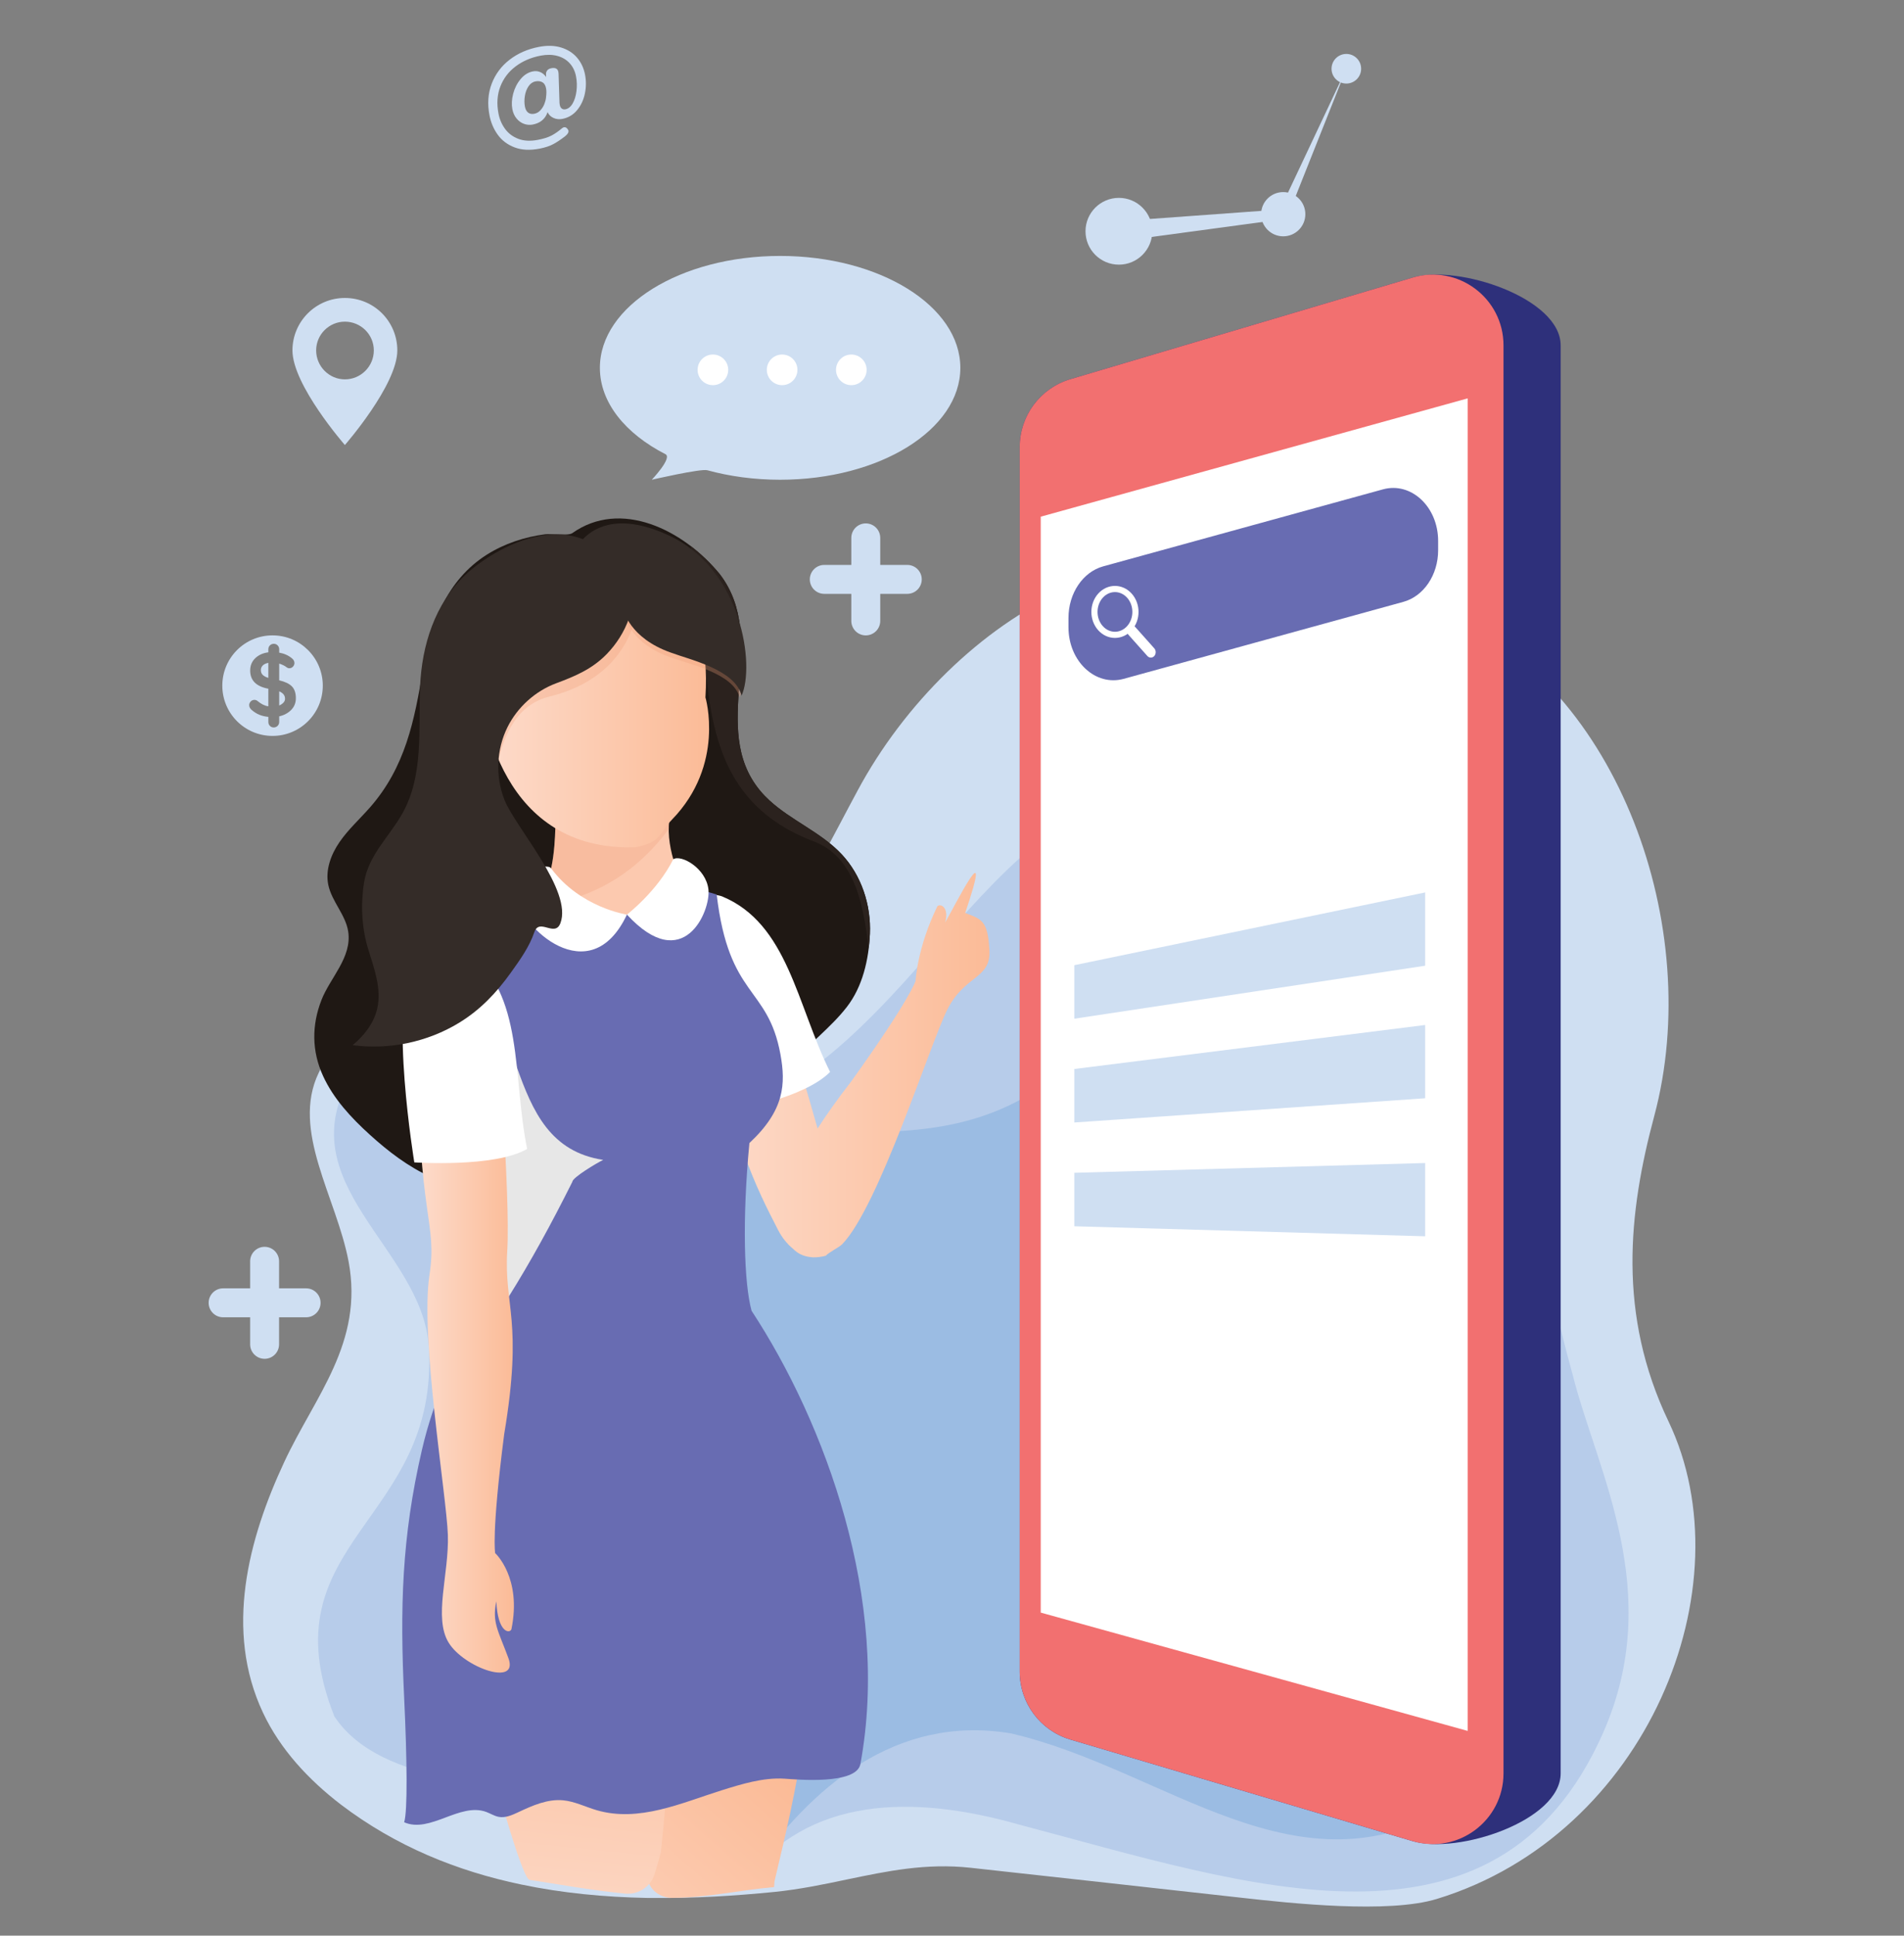 <?xml version="1.0" encoding="utf-8"?>
<!-- Generator: Adobe Illustrator 16.0.0, SVG Export Plug-In . SVG Version: 6.00 Build 0)  -->
<!DOCTYPE svg PUBLIC "-//W3C//DTD SVG 1.1//EN" "http://www.w3.org/Graphics/SVG/1.1/DTD/svg11.dtd">
<svg version="1.1" id="Layer_1" xmlns="http://www.w3.org/2000/svg" xmlns:xlink="http://www.w3.org/1999/xlink" x="0px" y="0px"
	 width="150.23px" height="152.667px" viewBox="0 0 150.23 152.667" enable-background="new 0 0 150.23 152.667"
	 xml:space="preserve">
<rect x="0" y="0" width="150.23" height="152.667" fill="#808080" stroke="none"/>
<g id="XMLID_3_">
	<g id="XMLID_663_">
		<g id="XMLID_434_">
			<g id="XMLID_430_">
				<g id="XMLID_431_">
					<path id="XMLID_454_" fill="#CFDFF2" d="M75.773,29.012c0,4.875-6.367,8.826-14.221,8.826c-2.044,0-3.987-0.268-5.743-0.749
						c-0.521-0.143-4.382,0.749-4.382,0.749s1.643-1.727,1.08-2.015c-3.16-1.619-5.175-4.069-5.175-6.811
						c0-4.875,6.367-8.826,14.221-8.826S75.773,24.138,75.773,29.012z"/>
					<circle id="XMLID_451_" fill="#FFFFFF" cx="56.25" cy="29.17" r="1.208"/>
					<circle id="XMLID_437_" fill="#FFFFFF" cx="61.711" cy="29.17" r="1.208"/>
					<circle id="XMLID_433_" fill="#FFFFFF" cx="67.171" cy="29.17" r="1.208"/>
				</g>
				<g id="XMLID_415_">
					<path id="XMLID_487_" fill="#CFDFF2" d="M113.387,149.766c-3.83,1.18-11.536,0.35-15.479-0.094
						c-7.103-0.783-14.205-1.585-21.317-2.358c-3.528-0.387-6.603,0.265-9.782,0.925c-1.83,0.387-3.697,0.773-5.707,0.98h-0.009
						c-3.132,0.312-6.339,0.51-9.556,0.472h-0.509c-3.33-0.065-6.65-0.377-9.895-1.057c-5.056-1.056-9.904-3.009-14.243-6.311
						c-2.519-1.934-4.773-4.329-6.141-7.244c-3.056-6.499-1.16-13.687,1.679-19.771c2.424-5.197,6.282-9.404,5.075-15.818
						c-0.962-5.075-4.556-10.311-2.358-14.876c1.462-3.027,4.849-4.046,7.886-4.452c6.669-0.887,13.517-0.283,20.016-2.179
						c8.339-2.443,10.631-8.244,14.63-15.648c3.65-6.802,9.772-12.866,16.337-15.772c9.594-4.254,20.771-2.207,30.393,1.962
						c13.196,5.707,20.11,24.562,16.12,39.485c-2.047,7.631-2.915,15.648,1.123,24.1
						C137.875,125.138,129.96,144.692,113.387,149.766z"/>
					<path id="XMLID_609_" fill="#B7CCEA" d="M80.458,143.921c17.922,4.717,37.6,11.722,46.009-7.203
						c4.966-11.175-0.497-20.759-2.384-28.305c-4.717-16.979-5.659-37.73-22.639-44.333c-19.809-8.49-25.468,13.205-39.617,21.694
						c-9.433,4.717-25.512-12.407-34.002-1.088c-5.336,8.635,5.509,13.745,6.002,21.509c0.881,13.891-12.914,15.346-7.445,29.18
						c3.773,5.66,13.75,5.109,20.354,6.996c3.134,1.567,4.67,3.824,6.603,6.053c2.729-0.026,0.091,0.343,2.751,0.078l2.279-0.157
						c0.152-0.016,0.299-0.039,0.449-0.057C63.743,141.73,71.937,141.487,80.458,143.921z"/>
					<path id="XMLID_610_" fill="#9BBCE3" d="M79.75,136.711c12.263,2.83,22.639,13.206,34.901,5.66
						c3.773-3.773,9.433-8.489,7.546-14.149c-1.887-2.83-7.546-1.887-7.546-2.83c-1.887-11.319-0.943-23.581-7.546-33.957
						c-4.717-7.546-16.036-14.149-22.639-7.546c-11.319,10.375-24.525,0.942-33.958,9.433c-6.603,6.603-1.887,16.979-8.49,26.411
						c-1.886,1.887-1.886,6.603,0,9.433c6.991,5.243,15.592,9.68,14.573,19.303l1.777-0.123c0.152-0.016,0.299-0.039,0.449-0.057
						c0.151-0.2,0.314-0.377,0.471-0.566C64.001,140.986,70.657,135.196,79.75,136.711z"/>
					<g id="XMLID_352_">
						<g id="XMLID_354_">
							<linearGradient id="XMLID_4_" gradientUnits="userSpaceOnUse" x1="55.388" y1="84.009" x2="78.073" y2="84.009">
								<stop  offset="0" style="stop-color:#FDDCCC"/>
								<stop  offset="1" style="stop-color:#FBBB97"/>
							</linearGradient>
							<path id="XMLID_456_" fill="url(#XMLID_4_)" d="M76.156,72.005c2.308-6.814-0.757-0.686-1.585,0.763
								c0.328-1.12-0.293-1.534-0.604-1.301c-1.602,3.261-1.726,5.9-1.726,5.9s-0.415,1.419-5.074,7.921
								c-1.12,1.442-1.977,2.658-2.658,3.72c-1.486-5.293-3.474-11.502-3.474-11.502s-2.89-1.394-5.646,1.706
								c2.576,11.072,4.203,14.307,6.01,17.81c0.294,0.57,0.705,1.09,1.18,1.477c0.37,0.377,0.854,0.613,1.459,0.657
								c0.044,0.005,0.088,0.008,0.133,0.011c0.3,0.006,0.627-0.031,0.987-0.125c0.169-0.221,1.08-0.69,1.281-0.896
								c2.894-2.965,6.924-15.747,8.299-18.507c1.375-2.76,3.465-2.403,3.329-4.713C77.932,72.616,77.484,72.512,76.156,72.005z"/>
							<g id="XMLID_412_">
								<g id="XMLID_413_">
									<linearGradient id="XMLID_5_" gradientUnits="userSpaceOnUse" x1="37.567" y1="157.87" x2="56.966" y2="135.885">
										<stop  offset="0" style="stop-color:#FDDCCC"/>
										<stop  offset="1" style="stop-color:#FBBB97"/>
									</linearGradient>
									<path id="XMLID_480_" fill="url(#XMLID_5_)" d="M61.109,148.384c-0.011,0.142-0.021,0.293-0.032,0.453
										c-2.85,0.252-5.091,0.812-8.012,0.851c-1.139,0.015-2.061-0.857-1.958-1.865c0-0.006,0.001-0.012,0.002-0.019
										c0.059-0.745,0.155-1.481,0.271-2.219c0.018-0.111,0.022-0.224,0.014-0.336c-0.548-7.353-1.125-14.927-1.347-17.811
										c-0.063-0.782-0.096-1.217-0.096-1.217l9.64,0.967c0.953,0.096,4.26-4.177,4.35-3.329
										C64.961,133.503,61.994,144.494,61.109,148.384z"/>
									<path id="XMLID_10_" opacity="0.2" fill="#EF9D79" d="M53.033,116.299l-2.409-0.179c0,0,0.669,13.955,1.293,20.089
										c-0.459,2.026-0.487,4.061-0.263,6.37C55.51,130.503,52.935,124.974,53.033,116.299z"/>
									<linearGradient id="XMLID_6_" gradientUnits="userSpaceOnUse" x1="41.3" y1="155.76" x2="44.319" y2="126.182">
										<stop  offset="0" style="stop-color:#FDDCCC"/>
										<stop  offset="1" style="stop-color:#FBBB97"/>
									</linearGradient>
									<path id="XMLID_479_" fill="url(#XMLID_6_)" d="M52.141,146.107c-0.142,0.528-0.302,1.104-0.491,1.697
										c-0.002,0.007-0.004,0.014-0.006,0.021c-0.312,0.996-1.29,1.629-2.33,1.525c-2.771-0.276-5.205-0.73-7.531-1.083
										c-1.049-0.159-7.075-24.519-7.075-24.519l15.998,3.69l1.906,0.67C52.612,128.109,53.442,134.259,52.141,146.107z"/>
									<path id="XMLID_439_" fill="#1F1814" d="M60.704,63.123c-0.261-0.24-0.508-0.496-0.736-0.772
										c-4.096-4.958,0.796-11.865-3.17-17.059c-2.896-3.544-7.843-5.942-11.647-3.239c-0.312,0.221-1.729,0.033-2.135,0.086
										c-1.624,0.211-3.221,0.733-4.608,1.611c-3.175,2.01-4.455,5.492-5.038,9.043c-0.663,4.036-1.392,7.729-4.196,10.91
										c-0.794,0.9-1.694,1.715-2.377,2.702s-1.139,2.211-0.894,3.387c0.275,1.316,1.375,2.362,1.573,3.693
										c0.302,2.02-1.424,3.63-2.109,5.38c-0.778,1.99-0.776,4.04,0.125,6.002c0.828,1.803,2.212,3.29,3.681,4.623
										c1.462,1.327,3.051,2.546,4.853,3.353c1.802,0.807,3.84,1.181,5.774,0.784c1.417-0.291,2.716-0.977,3.994-1.653
										c0.478-0.253,1.037-0.76,0.759-1.224c1.591,0.416,3.089,1.125,4.651,1.644c1.562,0.518,3.25,0.842,4.849,0.456
										c2.053-0.495,3.666-2.086,4.896-3.802c1.231-1.716,2.197-3.624,3.58-5.22c1.339-1.546,3.015-2.774,4.276-4.391
										c1.259-1.614,1.743-3.755,1.833-5.776c0.102-2.282-0.668-4.624-2.232-6.289C64.78,65.642,62.433,64.716,60.704,63.123z"/>
									<path id="XMLID_436_" fill="#2B221E" d="M64.184,66.352c3.164,1.187,3.936,4.764,4.35,8.474
										c0.049-0.39,0.085-0.779,0.103-1.165c0.102-2.282-0.668-4.624-2.232-6.289c-1.625-1.729-3.972-2.655-5.701-4.249
										c-0.261-0.24-0.508-0.496-0.736-0.772c-4.096-4.958,0.796-11.865-3.17-17.059c-0.68-0.832-1.474-1.599-2.338-2.253
										C56.655,51.332,53.522,62.291,64.184,66.352z"/>
									<path id="XMLID_435_" fill="#FFFFFF" d="M56.965,70.696c0,0-2.778-1.035-3.824,2.438
										c-1.046,3.473,4.797,14.432,4.797,14.432s5.503-0.932,7.556-3.021C62.856,79.229,62.168,72.842,56.965,70.696z"/>
									<path id="XMLID_432_" fill="#FCC9AF" d="M43.823,64.798c0,0,0.035,3.525-0.77,4.932c0,0,1.857,2.997,6.658,2.554
										c2.81-0.408,4.229-2.433,4.229-2.433s-1.462-2.714-1.128-5.2C52.15,65.01,47.135,66.181,43.823,64.798z"/>
									<path id="XMLID_429_" opacity="0.3" fill="#EF9D79" d="M52.765,65.39c0.001-0.247,0.013-0.494,0.046-0.739
										c-0.661,0.359-5.676,1.53-8.988,0.147c0,0,0.035,3.525-0.77,4.932c0,0,0.428,0.68,1.389,1.345
										C47.937,70.232,50.725,68.155,52.765,65.39z"/>
									<path id="XMLID_428_" fill="#686CB2" d="M59.301,103.382c-0.594-2.161-0.747-7.19-0.171-13.231
										c2.778-2.585,2.874-4.672,2.447-7.001c-0.995-5.428-4.062-4.392-5.029-12.599c-2.488-0.765-0.89-0.019-7.082,1.584
										c-6.671,1.081-8.264-1.67-8.264-1.67s-6.655-0.134-8.215,7.843c-0.326,1.664,1.143,3.997,1.761,5.444
										c1.299,3.043,2.513,6.115,3.164,9.371c0.357,1.789,0.727,3.605,0.719,5.438c-0.009,1.955-0.758,3.324-1.419,5.089
										c-1.532,4.09-2.933,6.437-3.923,10.716c-1.599,6.904-1.736,12.46-1.4,19.539c0.232,4.887,0.276,8.955,0,9.818
										c2.048,0.898,4.39-1.59,6.485-0.812c0.329,0.123,0.632,0.322,0.977,0.386c0.534,0.099,1.065-0.143,1.557-0.374
										c1.109-0.523,2.292-1.044,3.514-0.933c0.921,0.085,1.769,0.521,2.657,0.781c3.337,0.977,6.703-0.576,9.841-1.562
										c1.573-0.493,3.321-1.035,4.992-0.923c0.908,0.061,5.668,0.505,5.976-1.157C70.274,126.192,65.101,112.216,59.301,103.382z
										"/>
									<path id="XMLID_443_" fill="#E7E7E7" d="M47.594,91.482c-8.278-1.265-5.711-12.521-12.723-17.678
										c-0.817,1.1-1.503,2.558-1.884,4.504c-0.326,1.664,1.143,3.997,1.761,5.444c1.299,3.043,2.513,6.115,3.164,9.371
										c0.357,1.789,0.727,3.605,0.719,5.438c-0.009,1.955-0.758,3.324-1.419,5.088c-0.981,2.62-1.907,4.529-2.708,6.685
										c4.35-5.699,7.219-10.25,10.659-17.13C45.162,92.878,47.077,91.73,47.594,91.482z"/>
									<path id="XMLID_427_" fill="#FFFFFF" d="M49.466,72.135c0,0-3.662-0.534-5.982-3.646c-0.31-0.462-2.709,0.166-2.624,2.32
										S46.528,78.361,49.466,72.135z"/>
									<path id="XMLID_426_" fill="#FFFFFF" d="M49.466,72.135c0,0,2.396-1.837,3.656-4.367c0.626-0.39,2.581,0.699,2.775,2.382
										C56.092,71.833,53.939,76.985,49.466,72.135z"/>
									<linearGradient id="XMLID_7_" gradientUnits="userSpaceOnUse" x1="37.789" y1="56.385" x2="55.95" y2="56.385">
										<stop  offset="0" style="stop-color:#FDDCCC"/>
										<stop  offset="1" style="stop-color:#FBBB97"/>
									</linearGradient>
									<path id="XMLID_423_" fill="url(#XMLID_7_)" d="M55.661,55.004c0,0,1.582,5.3-2.646,9.646
										c-0.99,1.018-0.799,1.787-2.878,2.178C39.62,67.159,37.912,56.541,37.79,53.004C37.666,49.468,56.725,37.997,55.661,55.004
										z"/>
									<path id="XMLID_420_" opacity="0.3" fill="#EF9D79" d="M50.188,48.32c0,0-0.468,5.041-6.779,6.603
										c-2.866,0.688-4.001,3.443-4.521,7.422c-1.632-2.291-5.546-9.124-1.187-14.771C40.245,45.17,47.671,41.995,50.188,48.32z"
										/>
									<path id="XMLID_417_" opacity="0.3" fill="#EF9D79" d="M49.374,48.736c0,0,0.406,2.065,3.649,3.149
										c1.371,0.496,4.844,1.231,5.333,3.119c1.015-2.144,0.025-9.112-5.534-11.607c-5.56-2.495-7.115,1.022-7.115,1.022
										L49.374,48.736z"/>
									<path id="XMLID_414_" fill="#342C28" d="M49.193,48.07c0,0,0.415,2.248,3.783,3.417c1.424,0.535,5.034,1.323,5.535,3.378
										c1.063-2.338,0.06-9.926-5.712-12.623c-5.773-2.697-7.403,1.14-7.403,1.14L49.193,48.07z"/>
								</g>
							</g>
							<linearGradient id="XMLID_8_" gradientUnits="userSpaceOnUse" x1="32.982" y1="106.195" x2="40.549" y2="106.195">
								<stop  offset="0" style="stop-color:#FDDCCC"/>
								<stop  offset="1" style="stop-color:#FBBB97"/>
							</linearGradient>
							<path id="XMLID_411_" fill="url(#XMLID_8_)" d="M39.174,80.472c0,0,1.115,13.844,0.848,18.197s1.268,5.457-0.241,14.449
								c-1.018,7.934-0.71,9.38-0.71,9.38s2.125,1.928,1.279,6.013c-0.164,0.354-1.083,0.231-1.187-2.214
								c-0.361,1.669,0.169,2.348,0.955,4.491c0.83,2.265-3.501,0.745-4.716-1.225s0.034-5.413-0.064-8.495
								c-0.099-3.082-2.21-15.647-1.448-20.541c0.638-4.094-0.918-4.576-0.908-17.378C36.372,80.758,39.174,80.472,39.174,80.472z"
								/>
							<path id="XMLID_410_" fill="#FFFFFF" d="M36.91,75.039c0,0-2.418-1.714-4.322,1.374C30.683,79.5,32.69,91.678,32.69,91.678
								s6.38,0.429,8.902-1.063C40.409,84.8,41.387,78.452,36.91,75.039z"/>
							<path id="XMLID_355_" fill="#342C28" d="M49.933,47.547c0.099,0.309-0.22,0.993-0.319,1.268
								c-0.369,1.024-0.963,1.965-1.719,2.749c-1.153,1.196-2.498,1.763-4.013,2.327c-1.643,0.61-3.048,1.879-3.832,3.445
								c-0.888,1.775-0.977,3.933-0.237,5.775c0.868,2.162,5.391,7.136,4.402,9.707c-0.435,1.132-1.661-0.445-2.053,0.7
								c-0.401,1.171-1.136,2.194-1.851,3.191c-1.14,1.593-2.415,2.941-4.097,3.965c-2.488,1.515-5.501,2.146-8.389,1.76
								c0.916-0.758,1.687-1.752,1.946-2.911c0.349-1.562-0.258-3.156-0.727-4.688c-0.508-1.658-0.594-3.538-0.314-5.256
								c0.344-2.12,1.976-3.589,2.993-5.373c1.739-3.051,1.278-6.719,1.424-10.081c0.139-3.213,1.157-6.501,3.576-8.787
								C39.267,42.937,47.063,38.579,49.933,47.547z"/>
						</g>
					</g>
					<g id="XMLID_379_">
						<path id="XMLID_407_" fill="#2E307B" d="M111.463,145.214l-27.013-8.016c-2.368-0.703-3.992-2.879-3.992-5.35V35.256
							c0-2.47,1.624-4.646,3.992-5.349l27.013-8.016c3.576-1.062,11.677,1.618,11.677,5.349v112.626
							C123.14,143.596,115.04,146.276,111.463,145.214z"/>
						<path id="XMLID_353_" fill="#F27070" d="M111.463,145.214l-27.013-8.016c-2.368-0.703-3.992-2.879-3.992-5.35V35.256
							c0-2.47,1.624-4.646,3.992-5.349l27.013-8.016c3.576-1.062,7.167,1.618,7.167,5.349v112.626
							C118.63,143.596,115.04,146.276,111.463,145.214z"/>
						<polygon id="XMLID_409_" fill="#FFFFFF" points="115.806,136.519 82.117,127.187 82.117,40.751 115.806,31.419 						"/>
						<g id="XMLID_360_">
							<path id="XMLID_356_" fill="#686CB2" d="M110.732,47.468l-22.071,6.073c-2.227,0.612-4.356-1.377-4.356-4.067v-0.739
								c0-1.94,1.136-3.625,2.741-4.067l22.071-6.072c2.226-0.612,4.355,1.376,4.355,4.067v0.739
								C113.472,45.341,112.337,47.026,110.732,47.468z"/>
							<g id="XMLID_359_">
								<path id="XMLID_357_" fill="none" stroke="#FFFFFF" stroke-width="0.486" stroke-miterlimit="10" d="M89.117,46.986
									c0.631,0.707,0.63,1.852-0.003,2.557c-0.632,0.705-1.655,0.704-2.286-0.003s-0.63-1.852,0.002-2.557
									C87.462,46.278,88.486,46.279,89.117,46.986z"/>
								<path id="XMLID_358_" fill="#FFFFFF" d="M91.075,51.741L91.075,51.741c0.149-0.167,0.149-0.44,0-0.607l-1.498-1.68
									c-0.149-0.167-0.394-0.168-0.543-0.001l0,0c-0.149,0.167-0.15,0.44-0.001,0.608l1.498,1.679
									C90.68,51.907,90.924,51.908,91.075,51.741z"/>
							</g>
						</g>
						<polygon id="XMLID_362_" fill="#CFDFF2" points="112.449,76.167 84.765,80.346 84.765,76.126 112.449,70.387 						"/>
						<polygon id="XMLID_382_" fill="#CFDFF2" points="112.449,86.621 84.765,88.532 84.765,84.312 112.449,80.842 						"/>
						<polygon id="XMLID_406_" fill="#CFDFF2" points="112.449,97.507 84.765,96.717 84.765,92.499 112.449,91.729 						"/>
					</g>
				</g>
			</g>
			<g id="XMLID_460_">
				<circle id="XMLID_455_" fill="#CFDFF2" cx="88.283" cy="18.24" r="2.634"/>
				<circle id="XMLID_458_" fill="#CFDFF2" cx="101.25" cy="16.894" r="1.745"/>
				<circle id="XMLID_459_" fill="#CFDFF2" cx="106.229" cy="5.422" r="1.168"/>
				<g id="XMLID_457_">
					<polygon fill="#CFDFF2" points="88.201,17.454 101.21,16.509 100.896,16.74 106.229,5.422 101.605,17.048 101.526,17.247 
						101.291,17.279 88.365,19.026 					"/>
				</g>
			</g>
			<g id="XMLID_603_">
				<path id="XMLID_604_" fill="#CFDFF2" d="M44.146,8.121c0,0.037,0.007,0.084,0.019,0.144c0.027,0.142,0.082,0.242,0.163,0.3
					c0.082,0.058,0.176,0.077,0.283,0.056c0.231-0.044,0.423-0.199,0.575-0.465s0.252-0.592,0.3-0.979
					c0.049-0.387,0.037-0.771-0.036-1.149c-0.079-0.415-0.247-0.762-0.503-1.042c-0.256-0.279-0.583-0.472-0.977-0.577
					c-0.395-0.105-0.833-0.112-1.312-0.02c-0.758,0.145-1.417,0.428-1.975,0.849c-0.559,0.42-0.96,0.951-1.207,1.59
					c-0.246,0.64-0.294,1.348-0.146,2.125c0.086,0.45,0.259,0.854,0.518,1.209c0.259,0.356,0.607,0.617,1.044,0.786
					c0.438,0.168,0.953,0.195,1.545,0.082c0.45-0.086,0.81-0.2,1.078-0.34c0.268-0.141,0.542-0.33,0.822-0.568
					c0.059-0.048,0.111-0.077,0.159-0.085c0.119-0.023,0.222,0.034,0.309,0.171c0.025,0.032,0.041,0.066,0.047,0.102
					c0.025,0.13-0.064,0.276-0.266,0.438c-0.326,0.253-0.634,0.458-0.923,0.615c-0.29,0.157-0.654,0.277-1.092,0.361
					c-0.759,0.146-1.416,0.112-1.973-0.101c-0.557-0.213-0.998-0.544-1.324-0.995c-0.326-0.451-0.544-0.963-0.654-1.538
					c-0.172-0.9-0.114-1.73,0.177-2.49c0.29-0.759,0.762-1.39,1.415-1.893c0.653-0.503,1.424-0.84,2.313-1.01
					c0.651-0.125,1.235-0.108,1.751,0.051c0.516,0.159,0.935,0.426,1.255,0.8c0.321,0.375,0.531,0.823,0.631,1.344
					c0.095,0.498,0.09,0.998-0.017,1.5c-0.106,0.503-0.312,0.937-0.617,1.302c-0.304,0.366-0.694,0.594-1.167,0.685
					C44.116,9.426,43.885,9.4,43.667,9.3c-0.218-0.099-0.372-0.251-0.46-0.456c-0.185,0.54-0.577,0.867-1.176,0.981
					c-0.225,0.043-0.451,0.025-0.678-0.054c-0.228-0.079-0.425-0.22-0.592-0.421c-0.167-0.201-0.279-0.447-0.335-0.737
					c-0.071-0.373-0.05-0.78,0.065-1.219c0.115-0.44,0.312-0.827,0.589-1.159c0.277-0.333,0.603-0.535,0.976-0.606
					c0.201-0.039,0.394-0.019,0.578,0.06c0.184,0.079,0.336,0.208,0.457,0.387l-0.011-0.247c0-0.098,0.033-0.19,0.099-0.277
					s0.174-0.144,0.322-0.172c0.32-0.062,0.504,0.036,0.553,0.29c0.011,0.06,0.017,0.107,0.018,0.144L44.146,8.121z M43.086,6.97
					c-0.046-0.243-0.145-0.405-0.296-0.487c-0.151-0.082-0.33-0.103-0.537-0.063c-0.226,0.043-0.411,0.174-0.556,0.392
					s-0.241,0.475-0.286,0.769c-0.045,0.294-0.043,0.569,0.006,0.824c0.043,0.225,0.129,0.385,0.258,0.48
					c0.129,0.095,0.288,0.125,0.478,0.088c0.189-0.036,0.352-0.127,0.486-0.273c0.135-0.146,0.239-0.31,0.311-0.493
					c0.072-0.183,0.116-0.35,0.13-0.5C43.12,7.405,43.123,7.159,43.086,6.97z"/>
			</g>
			<path id="XMLID_483_" fill="#CFDFF2" d="M27.212,23.501c-2.284,0-4.137,1.853-4.137,4.136c0,2.733,4.137,7.462,4.137,7.462
				s4.137-4.729,4.137-7.462C31.349,25.354,29.512,23.501,27.212,23.501z M27.212,29.921c-1.241,0-2.267-1.026-2.267-2.284
				c0-1.257,1.026-2.267,2.267-2.267c1.257,0,2.283,1.009,2.283,2.267C29.496,28.896,28.47,29.921,27.212,29.921z"/>
			<g id="XMLID_461_">
				<path id="XMLID_470_" fill="#CFDFF2" d="M21.505,50.113c-2.196,0-3.964,1.776-3.964,3.964c0,2.191,1.769,3.965,3.964,3.965
					c2.188,0,3.964-1.773,3.964-3.965C25.469,51.889,23.692,50.113,21.505,50.113z M22.976,55.992
					c-0.248,0.252-0.562,0.419-0.947,0.507v0.44c0,0.126-0.042,0.227-0.126,0.311c-0.083,0.083-0.184,0.125-0.31,0.125
					c-0.117,0-0.218-0.042-0.297-0.125c-0.084-0.084-0.122-0.185-0.122-0.311v-0.398c-0.256-0.024-0.49-0.079-0.704-0.163
					c-0.209-0.084-0.415-0.214-0.616-0.386c-0.126-0.113-0.193-0.238-0.193-0.377c0-0.109,0.042-0.205,0.121-0.289
					c0.08-0.084,0.18-0.126,0.293-0.126c0.088,0,0.172,0.029,0.243,0.088c0.147,0.117,0.285,0.214,0.419,0.281
					c0.134,0.066,0.277,0.117,0.436,0.139V54.32c-0.956-0.176-1.433-0.653-1.433-1.434c0-0.394,0.134-0.716,0.398-0.972
					c0.268-0.256,0.612-0.411,1.035-0.465V51.21c0-0.122,0.042-0.227,0.122-0.306c0.083-0.084,0.188-0.126,0.31-0.126
					s0.222,0.042,0.302,0.126c0.08,0.079,0.122,0.184,0.122,0.306v0.264c0.402,0.071,0.733,0.223,0.998,0.444
					c0.138,0.109,0.205,0.234,0.205,0.377c0,0.109-0.042,0.206-0.122,0.289c-0.08,0.084-0.176,0.122-0.285,0.122
					c-0.071,0-0.134-0.021-0.192-0.063c-0.143-0.117-0.344-0.222-0.604-0.306v1.32c0.461,0.109,0.796,0.269,1.001,0.478
					c0.209,0.214,0.314,0.524,0.314,0.931C23.345,55.43,23.223,55.741,22.976,55.992z M22.029,54.525v1.119
					c0.138-0.059,0.247-0.134,0.335-0.227c0.084-0.092,0.126-0.192,0.126-0.302c0-0.134-0.038-0.247-0.113-0.343
					C22.301,54.671,22.184,54.592,22.029,54.525z M20.583,52.849c0,0.159,0.05,0.285,0.146,0.381
					c0.101,0.101,0.248,0.176,0.444,0.235v-1.187c-0.197,0.042-0.344,0.109-0.444,0.21C20.633,52.589,20.583,52.707,20.583,52.849z"
					/>
			</g>
			<path id="XMLID_441_" fill="#CFDFF2" d="M71.587,44.556h-2.134v-2.134c0-0.63-0.511-1.141-1.141-1.141
				c-0.63,0-1.141,0.511-1.141,1.141v2.134h-2.134c-0.63,0-1.141,0.511-1.141,1.141c0,0.63,0.511,1.141,1.141,1.141h2.134v2.134
				c0,0.631,0.511,1.142,1.141,1.142c0.63,0,1.141-0.511,1.141-1.142v-2.134h2.134c0.63,0,1.141-0.511,1.141-1.141
				C72.728,45.066,72.217,44.556,71.587,44.556z"/>
			<path id="XMLID_438_" fill="#CFDFF2" d="M24.153,101.613h-2.134v-2.134c0-0.63-0.511-1.141-1.141-1.141
				c-0.63,0-1.141,0.511-1.141,1.141v2.134h-2.134c-0.63,0-1.141,0.511-1.141,1.142c0,0.63,0.511,1.141,1.141,1.141h2.134v2.134
				c0,0.63,0.511,1.141,1.141,1.141c0.63,0,1.141-0.511,1.141-1.141v-2.134h2.134c0.63,0,1.141-0.511,1.141-1.141
				C25.294,102.124,24.784,101.613,24.153,101.613z"/>
		</g>
	</g>
</g>
<g>
</g>
<g>
</g>
<g>
</g>
<g>
</g>
<g>
</g>
<g>
</g>
</svg>
